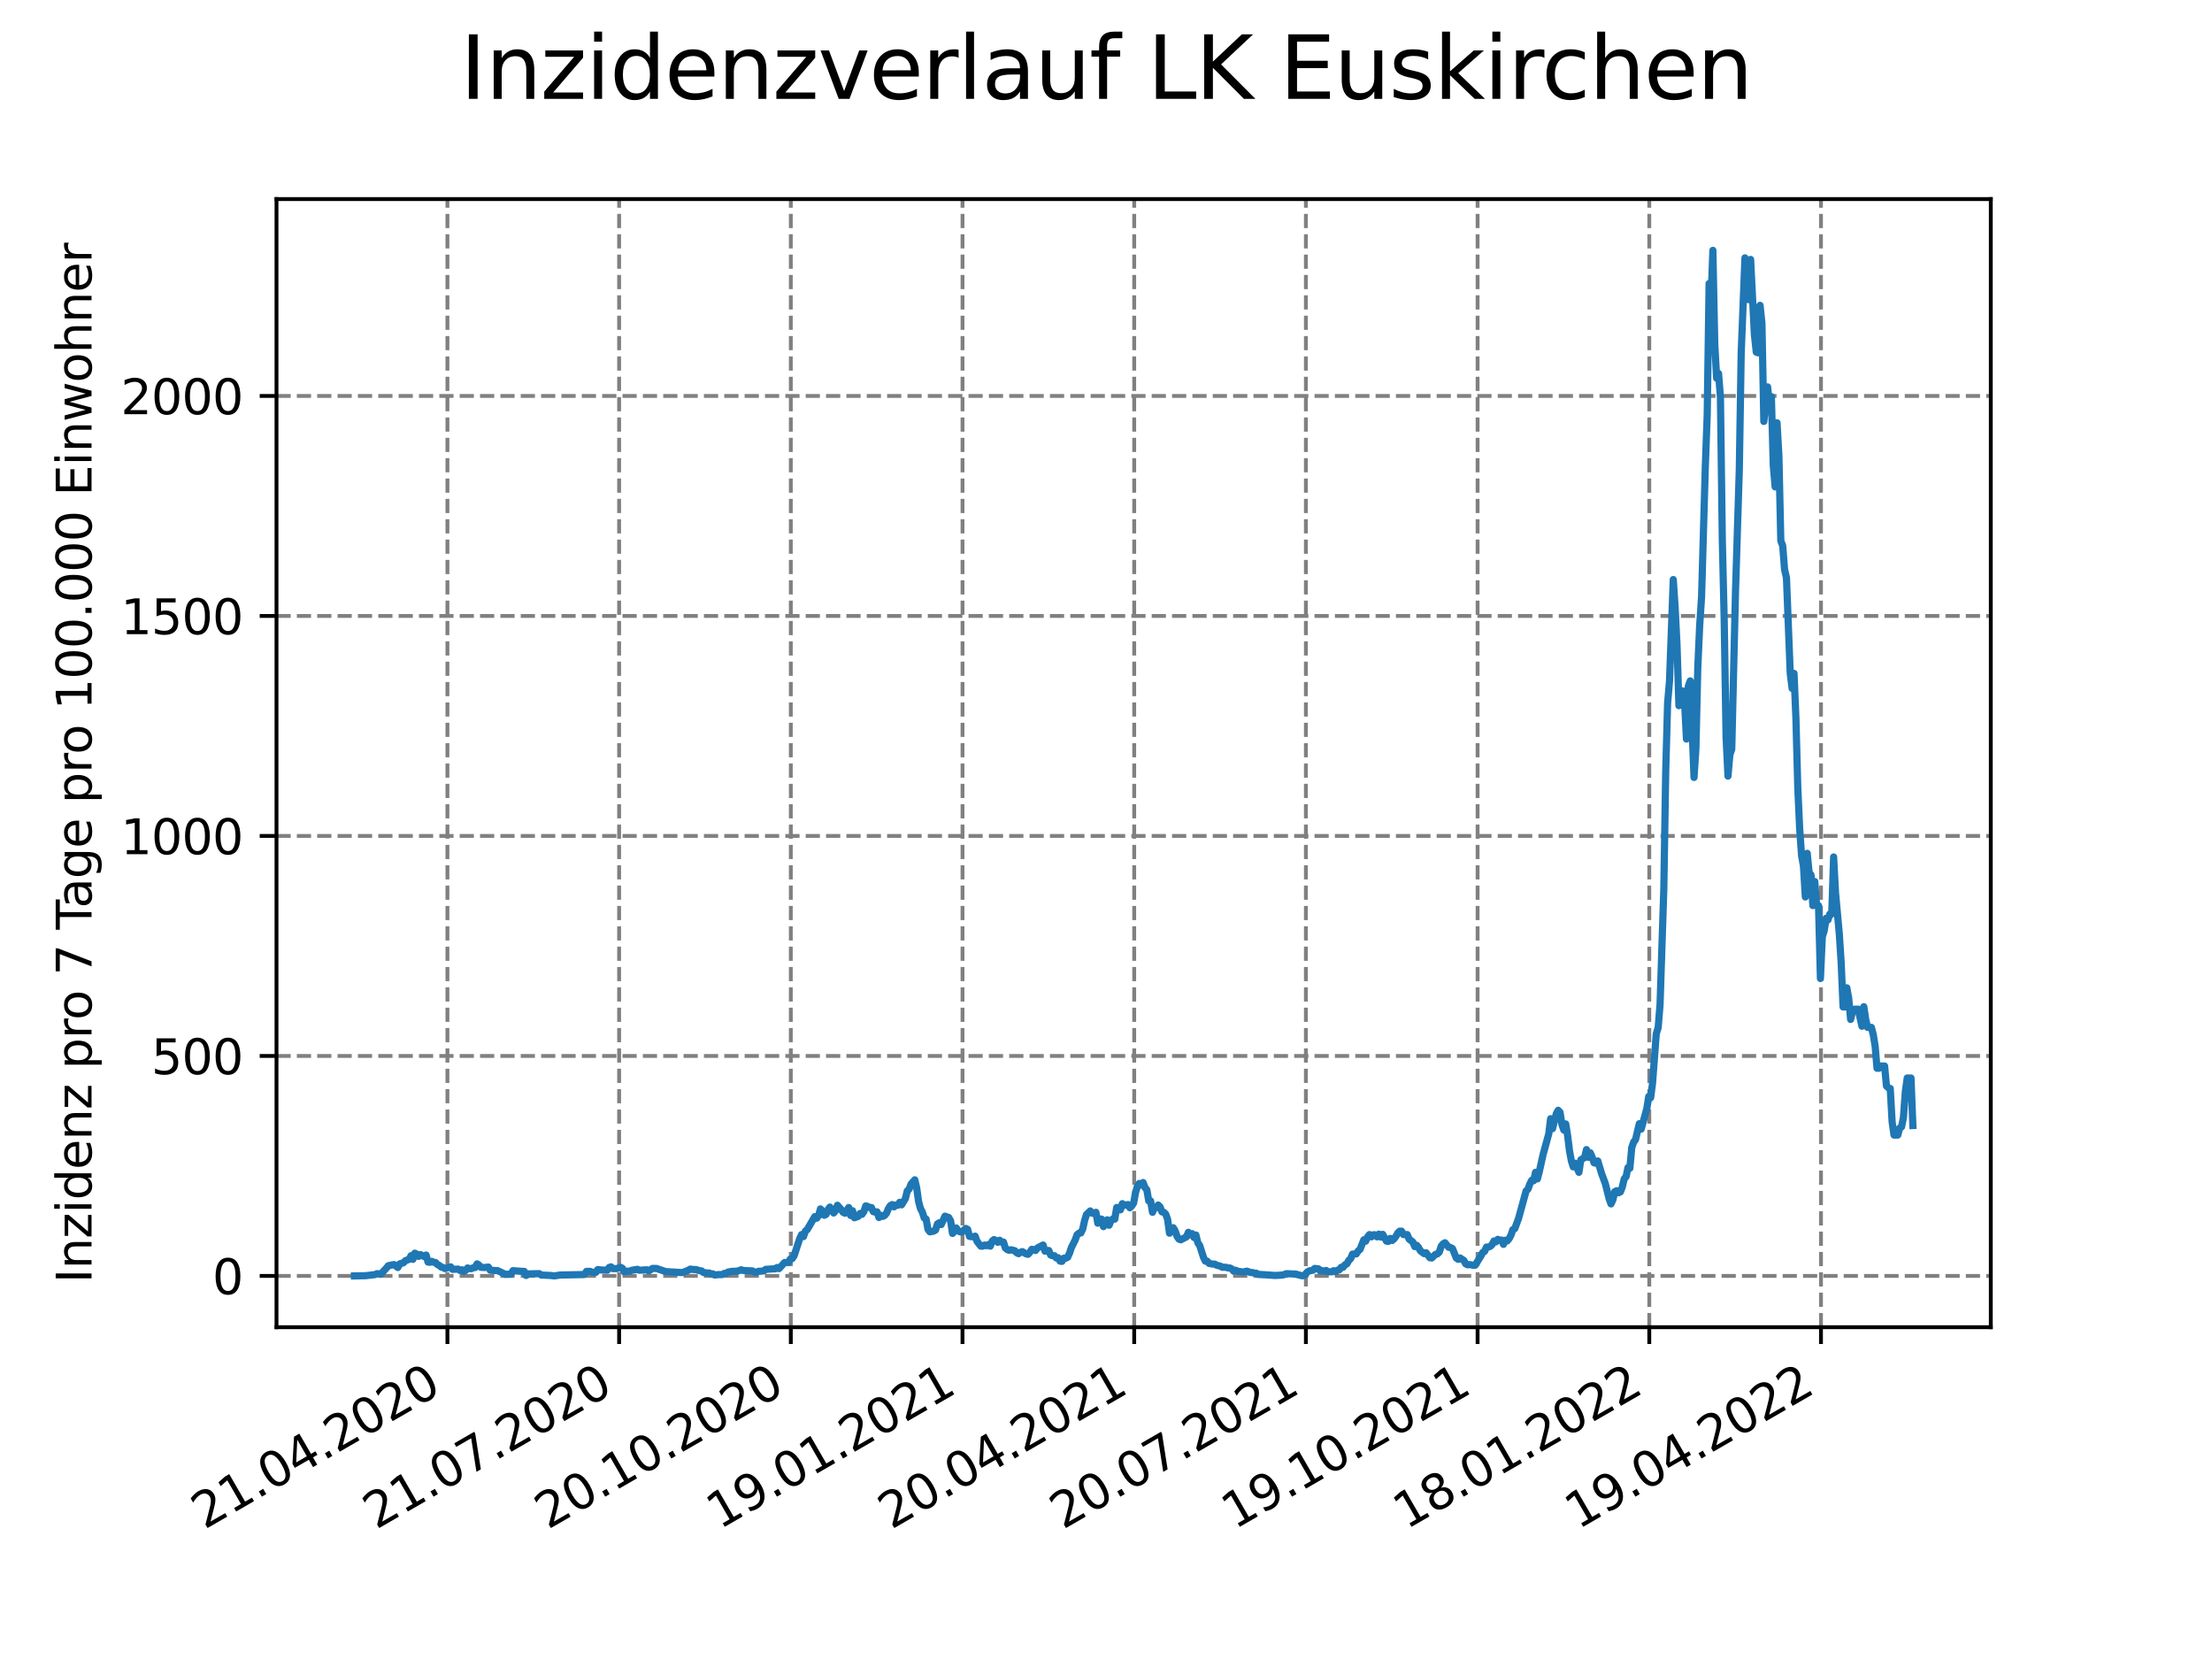 <?xml version="1.0" encoding="utf-8" standalone="no"?>
<!DOCTYPE svg PUBLIC "-//W3C//DTD SVG 1.1//EN"
  "http://www.w3.org/Graphics/SVG/1.1/DTD/svg11.dtd">
<svg xmlns:xlink="http://www.w3.org/1999/xlink" width="460.8pt" height="345.6pt" viewBox="0 0 460.8 345.6" xmlns="http://www.w3.org/2000/svg" version="1.1">
 <defs>
  <style type="text/css">*{stroke-linejoin: round; stroke-linecap: butt}</style>
 </defs>
 <g id="figure_1">
  <g id="patch_1">
   <path d="M 0 345.6 
L 460.8 345.6 
L 460.8 0 
L 0 0 
z
" style="fill: #ffffff"/>
  </g>
  <g id="axes_1">
   <g id="patch_2">
    <path d="M 57.6 276.48 
L 414.72 276.48 
L 414.72 41.472 
L 57.6 41.472 
z
" style="fill: #ffffff"/>
   </g>
   <g id="matplotlib.axis_1">
    <g id="xtick_1">
     <g id="line2d_1">
      <path d="M 93.207 276.48 
L 93.207 41.472 
" clip-path="url(#peb7422e684)" style="fill: none; stroke-dasharray: 2.96,1.28; stroke-dashoffset: 0; stroke: #808080; stroke-width: 0.8"/>
     </g>
     <g id="line2d_2">
      <defs>
       <path id="m47ab73728d" d="M 0 0 
L 0 3.5 
" style="stroke: #000000; stroke-width: 0.8"/>
      </defs>
      <g>
       <use xlink:href="#m47ab73728d" x="93.207" y="276.48" style="stroke: #000000; stroke-width: 0.8"/>
      </g>
     </g>
     <g id="text_1">
      <!-- 21.04.2020 -->
      <g transform="translate(42.581 318.689)rotate(-30)scale(0.1 -0.1)">
       <defs>
        <path id="DejaVuSans-32" d="M 1228 531 
L 3431 531 
L 3431 0 
L 469 0 
L 469 531 
Q 828 903 1448 1529 
Q 2069 2156 2228 2338 
Q 2531 2678 2651 2914 
Q 2772 3150 2772 3378 
Q 2772 3750 2511 3984 
Q 2250 4219 1831 4219 
Q 1534 4219 1204 4116 
Q 875 4013 500 3803 
L 500 4441 
Q 881 4594 1212 4672 
Q 1544 4750 1819 4750 
Q 2544 4750 2975 4387 
Q 3406 4025 3406 3419 
Q 3406 3131 3298 2873 
Q 3191 2616 2906 2266 
Q 2828 2175 2409 1742 
Q 1991 1309 1228 531 
z
" transform="scale(0.016)"/>
        <path id="DejaVuSans-31" d="M 794 531 
L 1825 531 
L 1825 4091 
L 703 3866 
L 703 4441 
L 1819 4666 
L 2450 4666 
L 2450 531 
L 3481 531 
L 3481 0 
L 794 0 
L 794 531 
z
" transform="scale(0.016)"/>
        <path id="DejaVuSans-2e" d="M 684 794 
L 1344 794 
L 1344 0 
L 684 0 
L 684 794 
z
" transform="scale(0.016)"/>
        <path id="DejaVuSans-30" d="M 2034 4250 
Q 1547 4250 1301 3770 
Q 1056 3291 1056 2328 
Q 1056 1369 1301 889 
Q 1547 409 2034 409 
Q 2525 409 2770 889 
Q 3016 1369 3016 2328 
Q 3016 3291 2770 3770 
Q 2525 4250 2034 4250 
z
M 2034 4750 
Q 2819 4750 3233 4129 
Q 3647 3509 3647 2328 
Q 3647 1150 3233 529 
Q 2819 -91 2034 -91 
Q 1250 -91 836 529 
Q 422 1150 422 2328 
Q 422 3509 836 4129 
Q 1250 4750 2034 4750 
z
" transform="scale(0.016)"/>
        <path id="DejaVuSans-34" d="M 2419 4116 
L 825 1625 
L 2419 1625 
L 2419 4116 
z
M 2253 4666 
L 3047 4666 
L 3047 1625 
L 3713 1625 
L 3713 1100 
L 3047 1100 
L 3047 0 
L 2419 0 
L 2419 1100 
L 313 1100 
L 313 1709 
L 2253 4666 
z
" transform="scale(0.016)"/>
       </defs>
       <use xlink:href="#DejaVuSans-32"/>
       <use xlink:href="#DejaVuSans-31" x="63.623"/>
       <use xlink:href="#DejaVuSans-2e" x="127.246"/>
       <use xlink:href="#DejaVuSans-30" x="159.033"/>
       <use xlink:href="#DejaVuSans-34" x="222.656"/>
       <use xlink:href="#DejaVuSans-2e" x="286.279"/>
       <use xlink:href="#DejaVuSans-32" x="318.066"/>
       <use xlink:href="#DejaVuSans-30" x="381.689"/>
       <use xlink:href="#DejaVuSans-32" x="445.312"/>
       <use xlink:href="#DejaVuSans-30" x="508.936"/>
      </g>
     </g>
    </g>
    <g id="xtick_2">
     <g id="line2d_3">
      <path d="M 128.974 276.48 
L 128.974 41.472 
" clip-path="url(#peb7422e684)" style="fill: none; stroke-dasharray: 2.96,1.28; stroke-dashoffset: 0; stroke: #808080; stroke-width: 0.8"/>
     </g>
     <g id="line2d_4">
      <g>
       <use xlink:href="#m47ab73728d" x="128.974" y="276.48" style="stroke: #000000; stroke-width: 0.8"/>
      </g>
     </g>
     <g id="text_2">
      <!-- 21.07.2020 -->
      <g transform="translate(78.348 318.689)rotate(-30)scale(0.1 -0.1)">
       <defs>
        <path id="DejaVuSans-37" d="M 525 4666 
L 3525 4666 
L 3525 4397 
L 1831 0 
L 1172 0 
L 2766 4134 
L 525 4134 
L 525 4666 
z
" transform="scale(0.016)"/>
       </defs>
       <use xlink:href="#DejaVuSans-32"/>
       <use xlink:href="#DejaVuSans-31" x="63.623"/>
       <use xlink:href="#DejaVuSans-2e" x="127.246"/>
       <use xlink:href="#DejaVuSans-30" x="159.033"/>
       <use xlink:href="#DejaVuSans-37" x="222.656"/>
       <use xlink:href="#DejaVuSans-2e" x="286.279"/>
       <use xlink:href="#DejaVuSans-32" x="318.066"/>
       <use xlink:href="#DejaVuSans-30" x="381.689"/>
       <use xlink:href="#DejaVuSans-32" x="445.312"/>
       <use xlink:href="#DejaVuSans-30" x="508.936"/>
      </g>
     </g>
    </g>
    <g id="xtick_3">
     <g id="line2d_5">
      <path d="M 164.741 276.48 
L 164.741 41.472 
" clip-path="url(#peb7422e684)" style="fill: none; stroke-dasharray: 2.96,1.28; stroke-dashoffset: 0; stroke: #808080; stroke-width: 0.8"/>
     </g>
     <g id="line2d_6">
      <g>
       <use xlink:href="#m47ab73728d" x="164.741" y="276.48" style="stroke: #000000; stroke-width: 0.8"/>
      </g>
     </g>
     <g id="text_3">
      <!-- 20.10.2020 -->
      <g transform="translate(114.115 318.689)rotate(-30)scale(0.1 -0.1)">
       <use xlink:href="#DejaVuSans-32"/>
       <use xlink:href="#DejaVuSans-30" x="63.623"/>
       <use xlink:href="#DejaVuSans-2e" x="127.246"/>
       <use xlink:href="#DejaVuSans-31" x="159.033"/>
       <use xlink:href="#DejaVuSans-30" x="222.656"/>
       <use xlink:href="#DejaVuSans-2e" x="286.279"/>
       <use xlink:href="#DejaVuSans-32" x="318.066"/>
       <use xlink:href="#DejaVuSans-30" x="381.689"/>
       <use xlink:href="#DejaVuSans-32" x="445.312"/>
       <use xlink:href="#DejaVuSans-30" x="508.936"/>
      </g>
     </g>
    </g>
    <g id="xtick_4">
     <g id="line2d_7">
      <path d="M 200.508 276.48 
L 200.508 41.472 
" clip-path="url(#peb7422e684)" style="fill: none; stroke-dasharray: 2.96,1.28; stroke-dashoffset: 0; stroke: #808080; stroke-width: 0.8"/>
     </g>
     <g id="line2d_8">
      <g>
       <use xlink:href="#m47ab73728d" x="200.508" y="276.48" style="stroke: #000000; stroke-width: 0.8"/>
      </g>
     </g>
     <g id="text_4">
      <!-- 19.01.2021 -->
      <g transform="translate(149.882 318.689)rotate(-30)scale(0.1 -0.1)">
       <defs>
        <path id="DejaVuSans-39" d="M 703 97 
L 703 672 
Q 941 559 1184 500 
Q 1428 441 1663 441 
Q 2288 441 2617 861 
Q 2947 1281 2994 2138 
Q 2813 1869 2534 1725 
Q 2256 1581 1919 1581 
Q 1219 1581 811 2004 
Q 403 2428 403 3163 
Q 403 3881 828 4315 
Q 1253 4750 1959 4750 
Q 2769 4750 3195 4129 
Q 3622 3509 3622 2328 
Q 3622 1225 3098 567 
Q 2575 -91 1691 -91 
Q 1453 -91 1209 -44 
Q 966 3 703 97 
z
M 1959 2075 
Q 2384 2075 2632 2365 
Q 2881 2656 2881 3163 
Q 2881 3666 2632 3958 
Q 2384 4250 1959 4250 
Q 1534 4250 1286 3958 
Q 1038 3666 1038 3163 
Q 1038 2656 1286 2365 
Q 1534 2075 1959 2075 
z
" transform="scale(0.016)"/>
       </defs>
       <use xlink:href="#DejaVuSans-31"/>
       <use xlink:href="#DejaVuSans-39" x="63.623"/>
       <use xlink:href="#DejaVuSans-2e" x="127.246"/>
       <use xlink:href="#DejaVuSans-30" x="159.033"/>
       <use xlink:href="#DejaVuSans-31" x="222.656"/>
       <use xlink:href="#DejaVuSans-2e" x="286.279"/>
       <use xlink:href="#DejaVuSans-32" x="318.066"/>
       <use xlink:href="#DejaVuSans-30" x="381.689"/>
       <use xlink:href="#DejaVuSans-32" x="445.312"/>
       <use xlink:href="#DejaVuSans-31" x="508.936"/>
      </g>
     </g>
    </g>
    <g id="xtick_5">
     <g id="line2d_9">
      <path d="M 236.275 276.48 
L 236.275 41.472 
" clip-path="url(#peb7422e684)" style="fill: none; stroke-dasharray: 2.96,1.28; stroke-dashoffset: 0; stroke: #808080; stroke-width: 0.8"/>
     </g>
     <g id="line2d_10">
      <g>
       <use xlink:href="#m47ab73728d" x="236.275" y="276.48" style="stroke: #000000; stroke-width: 0.8"/>
      </g>
     </g>
     <g id="text_5">
      <!-- 20.04.2021 -->
      <g transform="translate(185.649 318.689)rotate(-30)scale(0.1 -0.1)">
       <use xlink:href="#DejaVuSans-32"/>
       <use xlink:href="#DejaVuSans-30" x="63.623"/>
       <use xlink:href="#DejaVuSans-2e" x="127.246"/>
       <use xlink:href="#DejaVuSans-30" x="159.033"/>
       <use xlink:href="#DejaVuSans-34" x="222.656"/>
       <use xlink:href="#DejaVuSans-2e" x="286.279"/>
       <use xlink:href="#DejaVuSans-32" x="318.066"/>
       <use xlink:href="#DejaVuSans-30" x="381.689"/>
       <use xlink:href="#DejaVuSans-32" x="445.312"/>
       <use xlink:href="#DejaVuSans-31" x="508.936"/>
      </g>
     </g>
    </g>
    <g id="xtick_6">
     <g id="line2d_11">
      <path d="M 272.042 276.48 
L 272.042 41.472 
" clip-path="url(#peb7422e684)" style="fill: none; stroke-dasharray: 2.96,1.28; stroke-dashoffset: 0; stroke: #808080; stroke-width: 0.8"/>
     </g>
     <g id="line2d_12">
      <g>
       <use xlink:href="#m47ab73728d" x="272.042" y="276.48" style="stroke: #000000; stroke-width: 0.8"/>
      </g>
     </g>
     <g id="text_6">
      <!-- 20.07.2021 -->
      <g transform="translate(221.416 318.689)rotate(-30)scale(0.1 -0.1)">
       <use xlink:href="#DejaVuSans-32"/>
       <use xlink:href="#DejaVuSans-30" x="63.623"/>
       <use xlink:href="#DejaVuSans-2e" x="127.246"/>
       <use xlink:href="#DejaVuSans-30" x="159.033"/>
       <use xlink:href="#DejaVuSans-37" x="222.656"/>
       <use xlink:href="#DejaVuSans-2e" x="286.279"/>
       <use xlink:href="#DejaVuSans-32" x="318.066"/>
       <use xlink:href="#DejaVuSans-30" x="381.689"/>
       <use xlink:href="#DejaVuSans-32" x="445.312"/>
       <use xlink:href="#DejaVuSans-31" x="508.936"/>
      </g>
     </g>
    </g>
    <g id="xtick_7">
     <g id="line2d_13">
      <path d="M 307.809 276.48 
L 307.809 41.472 
" clip-path="url(#peb7422e684)" style="fill: none; stroke-dasharray: 2.96,1.28; stroke-dashoffset: 0; stroke: #808080; stroke-width: 0.8"/>
     </g>
     <g id="line2d_14">
      <g>
       <use xlink:href="#m47ab73728d" x="307.809" y="276.48" style="stroke: #000000; stroke-width: 0.8"/>
      </g>
     </g>
     <g id="text_7">
      <!-- 19.10.2021 -->
      <g transform="translate(257.183 318.689)rotate(-30)scale(0.1 -0.1)">
       <use xlink:href="#DejaVuSans-31"/>
       <use xlink:href="#DejaVuSans-39" x="63.623"/>
       <use xlink:href="#DejaVuSans-2e" x="127.246"/>
       <use xlink:href="#DejaVuSans-31" x="159.033"/>
       <use xlink:href="#DejaVuSans-30" x="222.656"/>
       <use xlink:href="#DejaVuSans-2e" x="286.279"/>
       <use xlink:href="#DejaVuSans-32" x="318.066"/>
       <use xlink:href="#DejaVuSans-30" x="381.689"/>
       <use xlink:href="#DejaVuSans-32" x="445.312"/>
       <use xlink:href="#DejaVuSans-31" x="508.936"/>
      </g>
     </g>
    </g>
    <g id="xtick_8">
     <g id="line2d_15">
      <path d="M 343.576 276.48 
L 343.576 41.472 
" clip-path="url(#peb7422e684)" style="fill: none; stroke-dasharray: 2.96,1.28; stroke-dashoffset: 0; stroke: #808080; stroke-width: 0.8"/>
     </g>
     <g id="line2d_16">
      <g>
       <use xlink:href="#m47ab73728d" x="343.576" y="276.48" style="stroke: #000000; stroke-width: 0.8"/>
      </g>
     </g>
     <g id="text_8">
      <!-- 18.01.2022 -->
      <g transform="translate(292.951 318.689)rotate(-30)scale(0.1 -0.1)">
       <defs>
        <path id="DejaVuSans-38" d="M 2034 2216 
Q 1584 2216 1326 1975 
Q 1069 1734 1069 1313 
Q 1069 891 1326 650 
Q 1584 409 2034 409 
Q 2484 409 2743 651 
Q 3003 894 3003 1313 
Q 3003 1734 2745 1975 
Q 2488 2216 2034 2216 
z
M 1403 2484 
Q 997 2584 770 2862 
Q 544 3141 544 3541 
Q 544 4100 942 4425 
Q 1341 4750 2034 4750 
Q 2731 4750 3128 4425 
Q 3525 4100 3525 3541 
Q 3525 3141 3298 2862 
Q 3072 2584 2669 2484 
Q 3125 2378 3379 2068 
Q 3634 1759 3634 1313 
Q 3634 634 3220 271 
Q 2806 -91 2034 -91 
Q 1263 -91 848 271 
Q 434 634 434 1313 
Q 434 1759 690 2068 
Q 947 2378 1403 2484 
z
M 1172 3481 
Q 1172 3119 1398 2916 
Q 1625 2713 2034 2713 
Q 2441 2713 2670 2916 
Q 2900 3119 2900 3481 
Q 2900 3844 2670 4047 
Q 2441 4250 2034 4250 
Q 1625 4250 1398 4047 
Q 1172 3844 1172 3481 
z
" transform="scale(0.016)"/>
       </defs>
       <use xlink:href="#DejaVuSans-31"/>
       <use xlink:href="#DejaVuSans-38" x="63.623"/>
       <use xlink:href="#DejaVuSans-2e" x="127.246"/>
       <use xlink:href="#DejaVuSans-30" x="159.033"/>
       <use xlink:href="#DejaVuSans-31" x="222.656"/>
       <use xlink:href="#DejaVuSans-2e" x="286.279"/>
       <use xlink:href="#DejaVuSans-32" x="318.066"/>
       <use xlink:href="#DejaVuSans-30" x="381.689"/>
       <use xlink:href="#DejaVuSans-32" x="445.312"/>
       <use xlink:href="#DejaVuSans-32" x="508.936"/>
      </g>
     </g>
    </g>
    <g id="xtick_9">
     <g id="line2d_17">
      <path d="M 379.343 276.48 
L 379.343 41.472 
" clip-path="url(#peb7422e684)" style="fill: none; stroke-dasharray: 2.96,1.28; stroke-dashoffset: 0; stroke: #808080; stroke-width: 0.8"/>
     </g>
     <g id="line2d_18">
      <g>
       <use xlink:href="#m47ab73728d" x="379.343" y="276.48" style="stroke: #000000; stroke-width: 0.8"/>
      </g>
     </g>
     <g id="text_9">
      <!-- 19.04.2022 -->
      <g transform="translate(328.718 318.689)rotate(-30)scale(0.1 -0.1)">
       <use xlink:href="#DejaVuSans-31"/>
       <use xlink:href="#DejaVuSans-39" x="63.623"/>
       <use xlink:href="#DejaVuSans-2e" x="127.246"/>
       <use xlink:href="#DejaVuSans-30" x="159.033"/>
       <use xlink:href="#DejaVuSans-34" x="222.656"/>
       <use xlink:href="#DejaVuSans-2e" x="286.279"/>
       <use xlink:href="#DejaVuSans-32" x="318.066"/>
       <use xlink:href="#DejaVuSans-30" x="381.689"/>
       <use xlink:href="#DejaVuSans-32" x="445.312"/>
       <use xlink:href="#DejaVuSans-32" x="508.936"/>
      </g>
     </g>
    </g>
   </g>
   <g id="matplotlib.axis_2">
    <g id="ytick_1">
     <g id="line2d_19">
      <path d="M 57.6 265.798 
L 414.72 265.798 
" clip-path="url(#peb7422e684)" style="fill: none; stroke-dasharray: 2.96,1.28; stroke-dashoffset: 0; stroke: #808080; stroke-width: 0.8"/>
     </g>
     <g id="line2d_20">
      <defs>
       <path id="ma528eb542f" d="M 0 0 
L -3.5 0 
" style="stroke: #000000; stroke-width: 0.8"/>
      </defs>
      <g>
       <use xlink:href="#ma528eb542f" x="57.6" y="265.798" style="stroke: #000000; stroke-width: 0.8"/>
      </g>
     </g>
     <g id="text_10">
      <!-- 0 -->
      <g transform="translate(44.237 269.597)scale(0.1 -0.1)">
       <use xlink:href="#DejaVuSans-30"/>
      </g>
     </g>
    </g>
    <g id="ytick_2">
     <g id="line2d_21">
      <path d="M 57.6 219.97 
L 414.72 219.97 
" clip-path="url(#peb7422e684)" style="fill: none; stroke-dasharray: 2.96,1.28; stroke-dashoffset: 0; stroke: #808080; stroke-width: 0.8"/>
     </g>
     <g id="line2d_22">
      <g>
       <use xlink:href="#ma528eb542f" x="57.6" y="219.97" style="stroke: #000000; stroke-width: 0.8"/>
      </g>
     </g>
     <g id="text_11">
      <!-- 500 -->
      <g transform="translate(31.512 223.769)scale(0.1 -0.1)">
       <defs>
        <path id="DejaVuSans-35" d="M 691 4666 
L 3169 4666 
L 3169 4134 
L 1269 4134 
L 1269 2991 
Q 1406 3038 1543 3061 
Q 1681 3084 1819 3084 
Q 2600 3084 3056 2656 
Q 3513 2228 3513 1497 
Q 3513 744 3044 326 
Q 2575 -91 1722 -91 
Q 1428 -91 1123 -41 
Q 819 9 494 109 
L 494 744 
Q 775 591 1075 516 
Q 1375 441 1709 441 
Q 2250 441 2565 725 
Q 2881 1009 2881 1497 
Q 2881 1984 2565 2268 
Q 2250 2553 1709 2553 
Q 1456 2553 1204 2497 
Q 953 2441 691 2322 
L 691 4666 
z
" transform="scale(0.016)"/>
       </defs>
       <use xlink:href="#DejaVuSans-35"/>
       <use xlink:href="#DejaVuSans-30" x="63.623"/>
       <use xlink:href="#DejaVuSans-30" x="127.246"/>
      </g>
     </g>
    </g>
    <g id="ytick_3">
     <g id="line2d_23">
      <path d="M 57.6 174.142 
L 414.72 174.142 
" clip-path="url(#peb7422e684)" style="fill: none; stroke-dasharray: 2.96,1.28; stroke-dashoffset: 0; stroke: #808080; stroke-width: 0.8"/>
     </g>
     <g id="line2d_24">
      <g>
       <use xlink:href="#ma528eb542f" x="57.6" y="174.142" style="stroke: #000000; stroke-width: 0.8"/>
      </g>
     </g>
     <g id="text_12">
      <!-- 1000 -->
      <g transform="translate(25.15 177.941)scale(0.1 -0.1)">
       <use xlink:href="#DejaVuSans-31"/>
       <use xlink:href="#DejaVuSans-30" x="63.623"/>
       <use xlink:href="#DejaVuSans-30" x="127.246"/>
       <use xlink:href="#DejaVuSans-30" x="190.869"/>
      </g>
     </g>
    </g>
    <g id="ytick_4">
     <g id="line2d_25">
      <path d="M 57.6 128.314 
L 414.72 128.314 
" clip-path="url(#peb7422e684)" style="fill: none; stroke-dasharray: 2.96,1.28; stroke-dashoffset: 0; stroke: #808080; stroke-width: 0.8"/>
     </g>
     <g id="line2d_26">
      <g>
       <use xlink:href="#ma528eb542f" x="57.6" y="128.314" style="stroke: #000000; stroke-width: 0.8"/>
      </g>
     </g>
     <g id="text_13">
      <!-- 1500 -->
      <g transform="translate(25.15 132.114)scale(0.1 -0.1)">
       <use xlink:href="#DejaVuSans-31"/>
       <use xlink:href="#DejaVuSans-35" x="63.623"/>
       <use xlink:href="#DejaVuSans-30" x="127.246"/>
       <use xlink:href="#DejaVuSans-30" x="190.869"/>
      </g>
     </g>
    </g>
    <g id="ytick_5">
     <g id="line2d_27">
      <path d="M 57.6 82.486 
L 414.72 82.486 
" clip-path="url(#peb7422e684)" style="fill: none; stroke-dasharray: 2.96,1.28; stroke-dashoffset: 0; stroke: #808080; stroke-width: 0.8"/>
     </g>
     <g id="line2d_28">
      <g>
       <use xlink:href="#ma528eb542f" x="57.6" y="82.486" style="stroke: #000000; stroke-width: 0.8"/>
      </g>
     </g>
     <g id="text_14">
      <!-- 2000 -->
      <g transform="translate(25.15 86.286)scale(0.1 -0.1)">
       <use xlink:href="#DejaVuSans-32"/>
       <use xlink:href="#DejaVuSans-30" x="63.623"/>
       <use xlink:href="#DejaVuSans-30" x="127.246"/>
       <use xlink:href="#DejaVuSans-30" x="190.869"/>
      </g>
     </g>
    </g>
    <g id="text_15">
     <!-- Inzidenz pro 7 Tage pro 100.000 Einwohner -->
     <g transform="translate(19.07 267.301)rotate(-90)scale(0.1 -0.1)">
      <defs>
       <path id="DejaVuSans-49" d="M 628 4666 
L 1259 4666 
L 1259 0 
L 628 0 
L 628 4666 
z
" transform="scale(0.016)"/>
       <path id="DejaVuSans-6e" d="M 3513 2113 
L 3513 0 
L 2938 0 
L 2938 2094 
Q 2938 2591 2744 2837 
Q 2550 3084 2163 3084 
Q 1697 3084 1428 2787 
Q 1159 2491 1159 1978 
L 1159 0 
L 581 0 
L 581 3500 
L 1159 3500 
L 1159 2956 
Q 1366 3272 1645 3428 
Q 1925 3584 2291 3584 
Q 2894 3584 3203 3211 
Q 3513 2838 3513 2113 
z
" transform="scale(0.016)"/>
       <path id="DejaVuSans-7a" d="M 353 3500 
L 3084 3500 
L 3084 2975 
L 922 459 
L 3084 459 
L 3084 0 
L 275 0 
L 275 525 
L 2438 3041 
L 353 3041 
L 353 3500 
z
" transform="scale(0.016)"/>
       <path id="DejaVuSans-69" d="M 603 3500 
L 1178 3500 
L 1178 0 
L 603 0 
L 603 3500 
z
M 603 4863 
L 1178 4863 
L 1178 4134 
L 603 4134 
L 603 4863 
z
" transform="scale(0.016)"/>
       <path id="DejaVuSans-64" d="M 2906 2969 
L 2906 4863 
L 3481 4863 
L 3481 0 
L 2906 0 
L 2906 525 
Q 2725 213 2448 61 
Q 2172 -91 1784 -91 
Q 1150 -91 751 415 
Q 353 922 353 1747 
Q 353 2572 751 3078 
Q 1150 3584 1784 3584 
Q 2172 3584 2448 3432 
Q 2725 3281 2906 2969 
z
M 947 1747 
Q 947 1113 1208 752 
Q 1469 391 1925 391 
Q 2381 391 2643 752 
Q 2906 1113 2906 1747 
Q 2906 2381 2643 2742 
Q 2381 3103 1925 3103 
Q 1469 3103 1208 2742 
Q 947 2381 947 1747 
z
" transform="scale(0.016)"/>
       <path id="DejaVuSans-65" d="M 3597 1894 
L 3597 1613 
L 953 1613 
Q 991 1019 1311 708 
Q 1631 397 2203 397 
Q 2534 397 2845 478 
Q 3156 559 3463 722 
L 3463 178 
Q 3153 47 2828 -22 
Q 2503 -91 2169 -91 
Q 1331 -91 842 396 
Q 353 884 353 1716 
Q 353 2575 817 3079 
Q 1281 3584 2069 3584 
Q 2775 3584 3186 3129 
Q 3597 2675 3597 1894 
z
M 3022 2063 
Q 3016 2534 2758 2815 
Q 2500 3097 2075 3097 
Q 1594 3097 1305 2825 
Q 1016 2553 972 2059 
L 3022 2063 
z
" transform="scale(0.016)"/>
       <path id="DejaVuSans-20" transform="scale(0.016)"/>
       <path id="DejaVuSans-70" d="M 1159 525 
L 1159 -1331 
L 581 -1331 
L 581 3500 
L 1159 3500 
L 1159 2969 
Q 1341 3281 1617 3432 
Q 1894 3584 2278 3584 
Q 2916 3584 3314 3078 
Q 3713 2572 3713 1747 
Q 3713 922 3314 415 
Q 2916 -91 2278 -91 
Q 1894 -91 1617 61 
Q 1341 213 1159 525 
z
M 3116 1747 
Q 3116 2381 2855 2742 
Q 2594 3103 2138 3103 
Q 1681 3103 1420 2742 
Q 1159 2381 1159 1747 
Q 1159 1113 1420 752 
Q 1681 391 2138 391 
Q 2594 391 2855 752 
Q 3116 1113 3116 1747 
z
" transform="scale(0.016)"/>
       <path id="DejaVuSans-72" d="M 2631 2963 
Q 2534 3019 2420 3045 
Q 2306 3072 2169 3072 
Q 1681 3072 1420 2755 
Q 1159 2438 1159 1844 
L 1159 0 
L 581 0 
L 581 3500 
L 1159 3500 
L 1159 2956 
Q 1341 3275 1631 3429 
Q 1922 3584 2338 3584 
Q 2397 3584 2469 3576 
Q 2541 3569 2628 3553 
L 2631 2963 
z
" transform="scale(0.016)"/>
       <path id="DejaVuSans-6f" d="M 1959 3097 
Q 1497 3097 1228 2736 
Q 959 2375 959 1747 
Q 959 1119 1226 758 
Q 1494 397 1959 397 
Q 2419 397 2687 759 
Q 2956 1122 2956 1747 
Q 2956 2369 2687 2733 
Q 2419 3097 1959 3097 
z
M 1959 3584 
Q 2709 3584 3137 3096 
Q 3566 2609 3566 1747 
Q 3566 888 3137 398 
Q 2709 -91 1959 -91 
Q 1206 -91 779 398 
Q 353 888 353 1747 
Q 353 2609 779 3096 
Q 1206 3584 1959 3584 
z
" transform="scale(0.016)"/>
       <path id="DejaVuSans-54" d="M -19 4666 
L 3928 4666 
L 3928 4134 
L 2272 4134 
L 2272 0 
L 1638 0 
L 1638 4134 
L -19 4134 
L -19 4666 
z
" transform="scale(0.016)"/>
       <path id="DejaVuSans-61" d="M 2194 1759 
Q 1497 1759 1228 1600 
Q 959 1441 959 1056 
Q 959 750 1161 570 
Q 1363 391 1709 391 
Q 2188 391 2477 730 
Q 2766 1069 2766 1631 
L 2766 1759 
L 2194 1759 
z
M 3341 1997 
L 3341 0 
L 2766 0 
L 2766 531 
Q 2569 213 2275 61 
Q 1981 -91 1556 -91 
Q 1019 -91 701 211 
Q 384 513 384 1019 
Q 384 1609 779 1909 
Q 1175 2209 1959 2209 
L 2766 2209 
L 2766 2266 
Q 2766 2663 2505 2880 
Q 2244 3097 1772 3097 
Q 1472 3097 1187 3025 
Q 903 2953 641 2809 
L 641 3341 
Q 956 3463 1253 3523 
Q 1550 3584 1831 3584 
Q 2591 3584 2966 3190 
Q 3341 2797 3341 1997 
z
" transform="scale(0.016)"/>
       <path id="DejaVuSans-67" d="M 2906 1791 
Q 2906 2416 2648 2759 
Q 2391 3103 1925 3103 
Q 1463 3103 1205 2759 
Q 947 2416 947 1791 
Q 947 1169 1205 825 
Q 1463 481 1925 481 
Q 2391 481 2648 825 
Q 2906 1169 2906 1791 
z
M 3481 434 
Q 3481 -459 3084 -895 
Q 2688 -1331 1869 -1331 
Q 1566 -1331 1297 -1286 
Q 1028 -1241 775 -1147 
L 775 -588 
Q 1028 -725 1275 -790 
Q 1522 -856 1778 -856 
Q 2344 -856 2625 -561 
Q 2906 -266 2906 331 
L 2906 616 
Q 2728 306 2450 153 
Q 2172 0 1784 0 
Q 1141 0 747 490 
Q 353 981 353 1791 
Q 353 2603 747 3093 
Q 1141 3584 1784 3584 
Q 2172 3584 2450 3431 
Q 2728 3278 2906 2969 
L 2906 3500 
L 3481 3500 
L 3481 434 
z
" transform="scale(0.016)"/>
       <path id="DejaVuSans-45" d="M 628 4666 
L 3578 4666 
L 3578 4134 
L 1259 4134 
L 1259 2753 
L 3481 2753 
L 3481 2222 
L 1259 2222 
L 1259 531 
L 3634 531 
L 3634 0 
L 628 0 
L 628 4666 
z
" transform="scale(0.016)"/>
       <path id="DejaVuSans-77" d="M 269 3500 
L 844 3500 
L 1563 769 
L 2278 3500 
L 2956 3500 
L 3675 769 
L 4391 3500 
L 4966 3500 
L 4050 0 
L 3372 0 
L 2619 2869 
L 1863 0 
L 1184 0 
L 269 3500 
z
" transform="scale(0.016)"/>
       <path id="DejaVuSans-68" d="M 3513 2113 
L 3513 0 
L 2938 0 
L 2938 2094 
Q 2938 2591 2744 2837 
Q 2550 3084 2163 3084 
Q 1697 3084 1428 2787 
Q 1159 2491 1159 1978 
L 1159 0 
L 581 0 
L 581 4863 
L 1159 4863 
L 1159 2956 
Q 1366 3272 1645 3428 
Q 1925 3584 2291 3584 
Q 2894 3584 3203 3211 
Q 3513 2838 3513 2113 
z
" transform="scale(0.016)"/>
      </defs>
      <use xlink:href="#DejaVuSans-49"/>
      <use xlink:href="#DejaVuSans-6e" x="29.492"/>
      <use xlink:href="#DejaVuSans-7a" x="92.871"/>
      <use xlink:href="#DejaVuSans-69" x="145.361"/>
      <use xlink:href="#DejaVuSans-64" x="173.145"/>
      <use xlink:href="#DejaVuSans-65" x="236.621"/>
      <use xlink:href="#DejaVuSans-6e" x="298.145"/>
      <use xlink:href="#DejaVuSans-7a" x="361.523"/>
      <use xlink:href="#DejaVuSans-20" x="414.014"/>
      <use xlink:href="#DejaVuSans-70" x="445.801"/>
      <use xlink:href="#DejaVuSans-72" x="509.277"/>
      <use xlink:href="#DejaVuSans-6f" x="548.141"/>
      <use xlink:href="#DejaVuSans-20" x="609.322"/>
      <use xlink:href="#DejaVuSans-37" x="641.109"/>
      <use xlink:href="#DejaVuSans-20" x="704.732"/>
      <use xlink:href="#DejaVuSans-54" x="736.52"/>
      <use xlink:href="#DejaVuSans-61" x="781.104"/>
      <use xlink:href="#DejaVuSans-67" x="842.383"/>
      <use xlink:href="#DejaVuSans-65" x="905.859"/>
      <use xlink:href="#DejaVuSans-20" x="967.383"/>
      <use xlink:href="#DejaVuSans-70" x="999.17"/>
      <use xlink:href="#DejaVuSans-72" x="1062.646"/>
      <use xlink:href="#DejaVuSans-6f" x="1101.51"/>
      <use xlink:href="#DejaVuSans-20" x="1162.691"/>
      <use xlink:href="#DejaVuSans-31" x="1194.479"/>
      <use xlink:href="#DejaVuSans-30" x="1258.102"/>
      <use xlink:href="#DejaVuSans-30" x="1321.725"/>
      <use xlink:href="#DejaVuSans-2e" x="1385.348"/>
      <use xlink:href="#DejaVuSans-30" x="1417.135"/>
      <use xlink:href="#DejaVuSans-30" x="1480.758"/>
      <use xlink:href="#DejaVuSans-30" x="1544.381"/>
      <use xlink:href="#DejaVuSans-20" x="1608.004"/>
      <use xlink:href="#DejaVuSans-45" x="1639.791"/>
      <use xlink:href="#DejaVuSans-69" x="1702.975"/>
      <use xlink:href="#DejaVuSans-6e" x="1730.758"/>
      <use xlink:href="#DejaVuSans-77" x="1794.137"/>
      <use xlink:href="#DejaVuSans-6f" x="1875.924"/>
      <use xlink:href="#DejaVuSans-68" x="1937.105"/>
      <use xlink:href="#DejaVuSans-6e" x="2000.484"/>
      <use xlink:href="#DejaVuSans-65" x="2063.863"/>
      <use xlink:href="#DejaVuSans-72" x="2125.387"/>
     </g>
    </g>
   </g>
   <g id="line2d_29">
    <path d="M 73.833 265.798 
L 76.191 265.75 
L 76.977 265.656 
L 78.156 265.514 
L 78.549 265.325 
L 79.335 265.419 
L 80.514 264.141 
L 80.908 263.668 
L 82.087 263.431 
L 82.873 264.047 
L 83.266 263.289 
L 84.052 263.053 
L 84.445 262.627 
L 85.231 262.343 
L 85.624 261.586 
L 86.017 262.343 
L 86.41 261.065 
L 86.803 261.254 
L 87.196 261.728 
L 87.589 261.349 
L 88.375 261.775 
L 88.768 261.444 
L 89.161 262.911 
L 89.554 262.958 
L 89.948 262.769 
L 90.341 262.958 
L 90.734 263.005 
L 91.127 263.431 
L 91.52 263.621 
L 91.913 263.952 
L 92.306 264.047 
L 92.699 264.283 
L 93.878 263.905 
L 94.271 264.425 
L 95.45 264.378 
L 95.843 264.662 
L 96.236 264.52 
L 96.629 264.899 
L 97.022 264.615 
L 97.415 264.141 
L 97.808 264.283 
L 98.201 264.283 
L 98.595 264.094 
L 98.988 264.047 
L 99.381 263.289 
L 99.774 263.526 
L 100.167 263.999 
L 100.953 264.047 
L 101.739 263.952 
L 102.132 264.615 
L 103.704 264.709 
L 105.276 265.467 
L 106.455 265.419 
L 106.848 264.709 
L 108.814 264.851 
L 109.207 264.851 
L 109.6 265.703 
L 109.993 265.372 
L 112.351 265.325 
L 112.744 265.609 
L 114.709 265.703 
L 115.495 265.798 
L 116.675 265.609 
L 121.391 265.514 
L 121.784 265.467 
L 122.177 264.851 
L 122.963 264.851 
L 123.356 265.041 
L 124.142 265.041 
L 124.535 264.473 
L 125.322 264.567 
L 126.501 264.615 
L 126.894 264.047 
L 127.287 263.905 
L 127.68 264.283 
L 128.466 264.283 
L 129.252 263.999 
L 129.645 264.189 
L 130.038 264.946 
L 130.431 264.804 
L 131.217 264.804 
L 131.61 264.615 
L 132.789 264.425 
L 133.182 264.615 
L 134.755 264.52 
L 135.148 264.757 
L 135.934 264.236 
L 136.72 264.236 
L 138.685 264.899 
L 140.257 264.993 
L 141.829 265.088 
L 142.222 265.088 
L 143.402 264.615 
L 143.795 264.378 
L 144.581 264.473 
L 144.974 264.473 
L 145.76 264.709 
L 146.153 264.757 
L 146.546 265.088 
L 147.332 265.183 
L 147.725 265.183 
L 148.118 265.372 
L 148.511 265.372 
L 148.904 265.609 
L 149.69 265.514 
L 150.476 265.514 
L 150.869 265.277 
L 151.262 265.277 
L 151.655 264.993 
L 152.442 264.851 
L 153.621 264.804 
L 154.407 264.52 
L 154.8 264.662 
L 156.765 264.757 
L 157.158 264.993 
L 157.551 265.041 
L 157.944 264.851 
L 159.123 264.757 
L 159.516 264.425 
L 161.089 264.331 
L 161.482 264.331 
L 161.875 264.047 
L 162.268 264.283 
L 163.447 263.005 
L 164.233 263.005 
L 164.626 262.295 
L 165.019 262.201 
L 165.412 261.633 
L 166.591 258.036 
L 166.984 257.184 
L 167.377 257.61 
L 167.77 256.474 
L 168.163 256.143 
L 169.736 253.445 
L 170.129 253.776 
L 170.522 253.256 
L 170.915 251.836 
L 171.308 252.262 
L 171.701 253.161 
L 172.094 252.972 
L 172.487 251.978 
L 172.88 251.457 
L 173.666 252.688 
L 174.059 252.214 
L 174.452 251.078 
L 175.238 251.978 
L 175.631 252.546 
L 176.024 252.735 
L 176.81 251.552 
L 177.203 253.208 
L 177.596 252.214 
L 177.989 253.682 
L 178.776 253.398 
L 179.169 252.782 
L 179.562 252.972 
L 179.955 252.404 
L 180.348 251.22 
L 180.741 251.315 
L 181.134 251.552 
L 181.527 251.552 
L 181.92 252.404 
L 182.313 252.498 
L 182.706 252.451 
L 183.099 253.634 
L 183.492 253.161 
L 183.885 253.398 
L 184.278 253.208 
L 184.671 252.735 
L 185.064 251.788 
L 185.457 251.173 
L 185.85 250.936 
L 186.243 251.41 
L 186.636 251.031 
L 187.029 251.078 
L 187.423 250.463 
L 187.816 250.984 
L 188.602 249.706 
L 188.995 248.097 
L 189.388 247.718 
L 189.781 246.677 
L 190.567 245.778 
L 190.96 247.434 
L 191.353 250.274 
L 191.746 251.741 
L 192.139 252.498 
L 192.532 253.729 
L 192.925 253.966 
L 193.318 256.095 
L 193.711 256.616 
L 194.497 256.474 
L 194.89 256.237 
L 195.283 254.959 
L 195.676 254.723 
L 196.069 255.101 
L 196.856 253.35 
L 197.642 253.634 
L 198.035 254.344 
L 198.428 256.947 
L 198.821 256.521 
L 199.214 255.811 
L 199.607 256.427 
L 200 256.616 
L 200.393 256.663 
L 201.179 255.906 
L 201.572 256.095 
L 201.965 257.563 
L 202.751 257.657 
L 203.144 257.515 
L 203.537 258.604 
L 204.323 259.598 
L 204.716 259.598 
L 205.11 259.361 
L 205.503 259.503 
L 205.896 259.266 
L 206.289 259.598 
L 206.682 258.556 
L 207.075 258.225 
L 207.468 258.414 
L 207.861 258.793 
L 208.254 258.367 
L 208.647 258.746 
L 209.04 258.746 
L 209.433 259.976 
L 209.826 260.308 
L 210.219 260.45 
L 210.612 260.355 
L 211.398 260.544 
L 211.791 260.97 
L 212.184 261.16 
L 212.577 260.876 
L 212.97 260.734 
L 213.756 261.207 
L 214.15 261.302 
L 214.543 260.876 
L 214.936 260.26 
L 215.329 260.308 
L 215.722 260.497 
L 216.115 259.976 
L 217.294 259.361 
L 217.687 260.639 
L 218.473 260.497 
L 218.866 261.444 
L 219.259 261.586 
L 219.652 261.586 
L 220.045 262.059 
L 220.438 262.011 
L 220.831 262.721 
L 221.224 262.769 
L 221.617 262.106 
L 222.01 262.106 
L 222.403 261.917 
L 222.796 261.065 
L 223.19 259.882 
L 223.976 258.32 
L 224.369 257.231 
L 224.762 256.9 
L 225.155 256.853 
L 225.548 256.048 
L 225.941 254.25 
L 226.334 253.019 
L 227.12 252.262 
L 227.513 252.735 
L 227.906 252.782 
L 228.299 252.546 
L 228.692 254.817 
L 229.085 253.918 
L 229.478 253.966 
L 229.871 255.527 
L 230.264 254.628 
L 230.657 254.108 
L 231.05 255.243 
L 231.443 254.25 
L 231.837 253.918 
L 232.23 253.966 
L 232.623 251.552 
L 233.016 251.552 
L 233.409 252.025 
L 233.802 250.747 
L 234.195 251.078 
L 234.981 250.936 
L 235.374 251.599 
L 235.767 251.22 
L 236.16 250.605 
L 236.553 248.428 
L 236.946 247.103 
L 237.339 246.535 
L 237.732 246.866 
L 238.125 246.346 
L 238.518 247.387 
L 238.911 247.86 
L 239.304 250.179 
L 239.697 250.179 
L 240.09 252.546 
L 240.483 251.552 
L 240.877 251.599 
L 241.27 251.031 
L 241.663 251.41 
L 242.056 252.451 
L 242.449 252.546 
L 242.842 252.924 
L 243.235 254.013 
L 243.628 256.9 
L 244.021 256.095 
L 244.414 255.764 
L 244.807 256.427 
L 245.2 257.563 
L 245.593 258.131 
L 245.986 258.272 
L 247.165 257.657 
L 247.558 256.711 
L 247.951 257.231 
L 248.344 256.995 
L 248.737 257.799 
L 249.13 257.279 
L 249.524 258.888 
L 249.917 259.456 
L 250.703 261.917 
L 251.096 262.721 
L 251.489 262.721 
L 251.882 263.195 
L 252.668 263.337 
L 253.061 263.337 
L 253.454 263.573 
L 254.24 263.763 
L 254.633 263.999 
L 255.419 263.999 
L 255.812 264.141 
L 256.205 264.141 
L 256.598 264.331 
L 256.991 264.804 
L 257.384 264.615 
L 257.777 264.804 
L 258.957 264.993 
L 259.743 264.804 
L 260.529 265.088 
L 260.922 265.088 
L 261.315 265.23 
L 261.708 265.23 
L 262.101 265.467 
L 263.673 265.561 
L 265.638 265.703 
L 267.21 265.609 
L 267.997 265.325 
L 269.962 265.419 
L 271.141 265.75 
L 271.534 265.75 
L 271.927 265.467 
L 272.32 264.993 
L 272.713 264.757 
L 273.499 264.615 
L 273.892 264.236 
L 274.678 264.331 
L 275.071 264.804 
L 275.464 264.709 
L 275.857 264.804 
L 276.251 264.662 
L 276.644 264.946 
L 277.43 264.946 
L 277.823 264.709 
L 278.216 264.946 
L 278.609 264.615 
L 279.002 264.52 
L 279.395 263.999 
L 279.788 263.999 
L 280.181 263.479 
L 280.574 263.289 
L 280.967 262.579 
L 281.36 262.201 
L 281.753 261.254 
L 282.539 261.207 
L 282.932 260.592 
L 283.325 260.26 
L 284.111 258.272 
L 284.504 258.556 
L 284.897 257.657 
L 285.291 257.184 
L 285.684 257.657 
L 286.077 257.231 
L 286.47 257.231 
L 286.863 257.657 
L 287.256 257.089 
L 287.649 257.705 
L 288.042 257.137 
L 288.828 258.556 
L 289.221 258.604 
L 289.614 257.989 
L 290.007 258.414 
L 290.4 258.083 
L 290.793 257.563 
L 291.186 256.853 
L 291.579 256.474 
L 291.972 256.474 
L 292.365 257.184 
L 293.151 257.184 
L 293.544 258.131 
L 294.331 258.746 
L 294.724 259.692 
L 295.117 259.408 
L 295.51 259.882 
L 295.903 260.592 
L 296.689 261.16 
L 297.082 260.97 
L 297.868 262.011 
L 298.261 262.059 
L 299.047 261.302 
L 299.44 261.207 
L 299.833 260.828 
L 300.226 259.598 
L 300.619 259.124 
L 301.012 258.888 
L 301.798 259.834 
L 302.191 259.882 
L 302.584 260.118 
L 303.371 262.059 
L 303.764 262.343 
L 304.157 262.059 
L 304.943 262.579 
L 305.336 263.289 
L 305.729 263.479 
L 306.122 263.431 
L 306.908 263.573 
L 307.301 263.573 
L 308.48 261.68 
L 308.873 260.923 
L 309.266 260.686 
L 309.659 259.787 
L 310.052 259.787 
L 310.445 259.645 
L 310.838 259.266 
L 311.231 258.509 
L 311.624 258.698 
L 312.018 258.178 
L 312.411 258.367 
L 312.804 258.32 
L 313.197 259.219 
L 313.59 258.367 
L 313.983 258.509 
L 314.376 258.036 
L 314.769 257.279 
L 315.162 256.143 
L 315.555 255.953 
L 316.341 253.824 
L 317.913 248.097 
L 318.306 247.718 
L 318.699 246.63 
L 319.092 245.872 
L 319.485 245.967 
L 319.878 244.216 
L 320.271 245.588 
L 320.665 244.074 
L 321.451 240.524 
L 322.63 236.217 
L 323.023 233.046 
L 323.416 235.129 
L 324.202 232.005 
L 324.595 231.295 
L 324.988 231.721 
L 325.381 234.277 
L 325.774 235.413 
L 326.167 234.135 
L 326.56 236.548 
L 326.953 239.719 
L 327.346 241.849 
L 327.739 243.08 
L 328.132 242.323 
L 328.918 244.216 
L 329.311 241.613 
L 330.098 241.139 
L 330.491 239.483 
L 330.884 241.092 
L 331.277 240.145 
L 331.67 241.045 
L 332.063 242.228 
L 332.456 242.323 
L 332.849 241.849 
L 333.635 244.452 
L 334.421 246.582 
L 335.207 249.706 
L 335.6 250.794 
L 335.993 249.943 
L 336.386 248.239 
L 336.779 248.049 
L 337.172 248.475 
L 337.565 248.286 
L 337.958 247.245 
L 338.352 245.588 
L 338.745 245.115 
L 339.138 243.222 
L 339.531 243.364 
L 339.924 239.057 
L 340.317 237.921 
L 340.71 237.4 
L 341.496 234.087 
L 341.889 235.223 
L 343.068 230.916 
L 343.461 228.408 
L 343.854 228.692 
L 344.247 225.71 
L 345.033 215.345 
L 345.426 214.067 
L 345.819 209.24 
L 346.605 185.102 
L 346.998 160.775 
L 347.392 146.481 
L 347.785 141.938 
L 348.571 120.734 
L 348.964 126.603 
L 349.357 134.46 
L 349.75 147.002 
L 350.143 146.197 
L 350.536 143.925 
L 350.929 146.386 
L 351.322 153.959 
L 351.715 142.931 
L 352.108 141.843 
L 352.894 161.958 
L 353.287 155.994 
L 353.68 139.098 
L 354.073 130.342 
L 354.466 124.378 
L 355.252 97.117 
L 355.645 86.326 
L 356.038 59.064 
L 356.432 62.756 
L 356.825 52.154 
L 357.218 71.701 
L 357.611 78.8 
L 358.004 77.807 
L 358.397 82.729 
L 358.79 112.546 
L 359.183 129.159 
L 359.576 153.58 
L 359.969 161.674 
L 360.362 157.225 
L 360.755 156.089 
L 361.541 123.053 
L 362.327 97.921 
L 362.72 73.642 
L 363.506 53.716 
L 363.899 59.585 
L 364.292 62.425 
L 364.685 54.047 
L 365.472 69.713 
L 365.865 73.358 
L 366.258 73.5 
L 366.651 63.608 
L 367.044 67.347 
L 367.437 87.793 
L 368.223 80.599 
L 368.616 84.338 
L 369.009 82.634 
L 369.402 96.928 
L 369.795 101.424 
L 370.188 88.077 
L 370.581 95.034 
L 370.974 112.641 
L 371.367 113.682 
L 371.76 118.652 
L 372.153 120.355 
L 372.939 140.281 
L 373.332 143.405 
L 373.725 140.281 
L 374.119 149.51 
L 374.512 164.088 
L 374.905 172.701 
L 375.298 178.192 
L 375.691 180.416 
L 376.084 186.853 
L 376.477 177.766 
L 376.87 181.741 
L 377.263 182.262 
L 377.656 188.651 
L 378.049 183.634 
L 378.442 188.651 
L 378.835 188.651 
L 379.228 203.844 
L 379.621 195.135 
L 380.014 193.905 
L 380.407 191.302 
L 380.8 191.633 
L 381.193 190.403 
L 381.586 190.403 
L 381.979 178.523 
L 382.372 185.954 
L 383.159 194.52 
L 383.552 200.578 
L 383.945 209.76 
L 384.338 209.76 
L 384.731 205.784 
L 385.124 208.009 
L 385.517 212.363 
L 385.91 210.754 
L 386.303 210.233 
L 387.089 210.233 
L 387.875 213.783 
L 388.268 209.713 
L 388.661 212.363 
L 389.054 214.02 
L 389.84 214.02 
L 390.233 215.534 
L 390.626 217.948 
L 391.019 222.539 
L 391.412 222.539 
L 391.806 222.066 
L 392.592 222.066 
L 392.985 226.231 
L 393.378 226.609 
L 393.771 226.751 
L 394.164 233.709 
L 394.557 236.454 
L 395.343 236.454 
L 395.736 234.987 
L 396.129 234.75 
L 396.522 232.762 
L 396.915 227.414 
L 397.308 224.574 
L 398.094 224.574 
L 398.487 234.466 
L 398.487 234.466 
" clip-path="url(#peb7422e684)" style="fill: none; stroke: #1f77b4; stroke-width: 1.5; stroke-linecap: square"/>
   </g>
   <g id="patch_3">
    <path d="M 57.6 276.48 
L 57.6 41.472 
" style="fill: none; stroke: #000000; stroke-width: 0.8; stroke-linejoin: miter; stroke-linecap: square"/>
   </g>
   <g id="patch_4">
    <path d="M 414.72 276.48 
L 414.72 41.472 
" style="fill: none; stroke: #000000; stroke-width: 0.8; stroke-linejoin: miter; stroke-linecap: square"/>
   </g>
   <g id="patch_5">
    <path d="M 57.6 276.48 
L 414.72 276.48 
" style="fill: none; stroke: #000000; stroke-width: 0.8; stroke-linejoin: miter; stroke-linecap: square"/>
   </g>
   <g id="patch_6">
    <path d="M 57.6 41.472 
L 414.72 41.472 
" style="fill: none; stroke: #000000; stroke-width: 0.8; stroke-linejoin: miter; stroke-linecap: square"/>
   </g>
  </g>
  <g id="text_16">
   <!-- Inzidenzverlauf LK Euskirchen -->
   <g transform="translate(95.867 20.589)scale(0.18 -0.18)">
    <defs>
     <path id="DejaVuSans-76" d="M 191 3500 
L 800 3500 
L 1894 563 
L 2988 3500 
L 3597 3500 
L 2284 0 
L 1503 0 
L 191 3500 
z
" transform="scale(0.016)"/>
     <path id="DejaVuSans-6c" d="M 603 4863 
L 1178 4863 
L 1178 0 
L 603 0 
L 603 4863 
z
" transform="scale(0.016)"/>
     <path id="DejaVuSans-75" d="M 544 1381 
L 544 3500 
L 1119 3500 
L 1119 1403 
Q 1119 906 1312 657 
Q 1506 409 1894 409 
Q 2359 409 2629 706 
Q 2900 1003 2900 1516 
L 2900 3500 
L 3475 3500 
L 3475 0 
L 2900 0 
L 2900 538 
Q 2691 219 2414 64 
Q 2138 -91 1772 -91 
Q 1169 -91 856 284 
Q 544 659 544 1381 
z
M 1991 3584 
L 1991 3584 
z
" transform="scale(0.016)"/>
     <path id="DejaVuSans-66" d="M 2375 4863 
L 2375 4384 
L 1825 4384 
Q 1516 4384 1395 4259 
Q 1275 4134 1275 3809 
L 1275 3500 
L 2222 3500 
L 2222 3053 
L 1275 3053 
L 1275 0 
L 697 0 
L 697 3053 
L 147 3053 
L 147 3500 
L 697 3500 
L 697 3744 
Q 697 4328 969 4595 
Q 1241 4863 1831 4863 
L 2375 4863 
z
" transform="scale(0.016)"/>
     <path id="DejaVuSans-4c" d="M 628 4666 
L 1259 4666 
L 1259 531 
L 3531 531 
L 3531 0 
L 628 0 
L 628 4666 
z
" transform="scale(0.016)"/>
     <path id="DejaVuSans-4b" d="M 628 4666 
L 1259 4666 
L 1259 2694 
L 3353 4666 
L 4166 4666 
L 1850 2491 
L 4331 0 
L 3500 0 
L 1259 2247 
L 1259 0 
L 628 0 
L 628 4666 
z
" transform="scale(0.016)"/>
     <path id="DejaVuSans-73" d="M 2834 3397 
L 2834 2853 
Q 2591 2978 2328 3040 
Q 2066 3103 1784 3103 
Q 1356 3103 1142 2972 
Q 928 2841 928 2578 
Q 928 2378 1081 2264 
Q 1234 2150 1697 2047 
L 1894 2003 
Q 2506 1872 2764 1633 
Q 3022 1394 3022 966 
Q 3022 478 2636 193 
Q 2250 -91 1575 -91 
Q 1294 -91 989 -36 
Q 684 19 347 128 
L 347 722 
Q 666 556 975 473 
Q 1284 391 1588 391 
Q 1994 391 2212 530 
Q 2431 669 2431 922 
Q 2431 1156 2273 1281 
Q 2116 1406 1581 1522 
L 1381 1569 
Q 847 1681 609 1914 
Q 372 2147 372 2553 
Q 372 3047 722 3315 
Q 1072 3584 1716 3584 
Q 2034 3584 2315 3537 
Q 2597 3491 2834 3397 
z
" transform="scale(0.016)"/>
     <path id="DejaVuSans-6b" d="M 581 4863 
L 1159 4863 
L 1159 1991 
L 2875 3500 
L 3609 3500 
L 1753 1863 
L 3688 0 
L 2938 0 
L 1159 1709 
L 1159 0 
L 581 0 
L 581 4863 
z
" transform="scale(0.016)"/>
     <path id="DejaVuSans-63" d="M 3122 3366 
L 3122 2828 
Q 2878 2963 2633 3030 
Q 2388 3097 2138 3097 
Q 1578 3097 1268 2742 
Q 959 2388 959 1747 
Q 959 1106 1268 751 
Q 1578 397 2138 397 
Q 2388 397 2633 464 
Q 2878 531 3122 666 
L 3122 134 
Q 2881 22 2623 -34 
Q 2366 -91 2075 -91 
Q 1284 -91 818 406 
Q 353 903 353 1747 
Q 353 2603 823 3093 
Q 1294 3584 2113 3584 
Q 2378 3584 2631 3529 
Q 2884 3475 3122 3366 
z
" transform="scale(0.016)"/>
    </defs>
    <use xlink:href="#DejaVuSans-49"/>
    <use xlink:href="#DejaVuSans-6e" x="29.492"/>
    <use xlink:href="#DejaVuSans-7a" x="92.871"/>
    <use xlink:href="#DejaVuSans-69" x="145.361"/>
    <use xlink:href="#DejaVuSans-64" x="173.145"/>
    <use xlink:href="#DejaVuSans-65" x="236.621"/>
    <use xlink:href="#DejaVuSans-6e" x="298.145"/>
    <use xlink:href="#DejaVuSans-7a" x="361.523"/>
    <use xlink:href="#DejaVuSans-76" x="414.014"/>
    <use xlink:href="#DejaVuSans-65" x="473.193"/>
    <use xlink:href="#DejaVuSans-72" x="534.717"/>
    <use xlink:href="#DejaVuSans-6c" x="575.83"/>
    <use xlink:href="#DejaVuSans-61" x="603.613"/>
    <use xlink:href="#DejaVuSans-75" x="664.893"/>
    <use xlink:href="#DejaVuSans-66" x="728.271"/>
    <use xlink:href="#DejaVuSans-20" x="763.477"/>
    <use xlink:href="#DejaVuSans-4c" x="795.264"/>
    <use xlink:href="#DejaVuSans-4b" x="850.977"/>
    <use xlink:href="#DejaVuSans-20" x="916.553"/>
    <use xlink:href="#DejaVuSans-45" x="948.34"/>
    <use xlink:href="#DejaVuSans-75" x="1011.523"/>
    <use xlink:href="#DejaVuSans-73" x="1074.902"/>
    <use xlink:href="#DejaVuSans-6b" x="1127.002"/>
    <use xlink:href="#DejaVuSans-69" x="1184.912"/>
    <use xlink:href="#DejaVuSans-72" x="1212.695"/>
    <use xlink:href="#DejaVuSans-63" x="1251.559"/>
    <use xlink:href="#DejaVuSans-68" x="1306.539"/>
    <use xlink:href="#DejaVuSans-65" x="1369.918"/>
    <use xlink:href="#DejaVuSans-6e" x="1431.441"/>
   </g>
  </g>
 </g>
 <defs>
  <clipPath id="peb7422e684">
   <rect x="57.6" y="41.472" width="357.12" height="235.008"/>
  </clipPath>
 </defs>
</svg>
